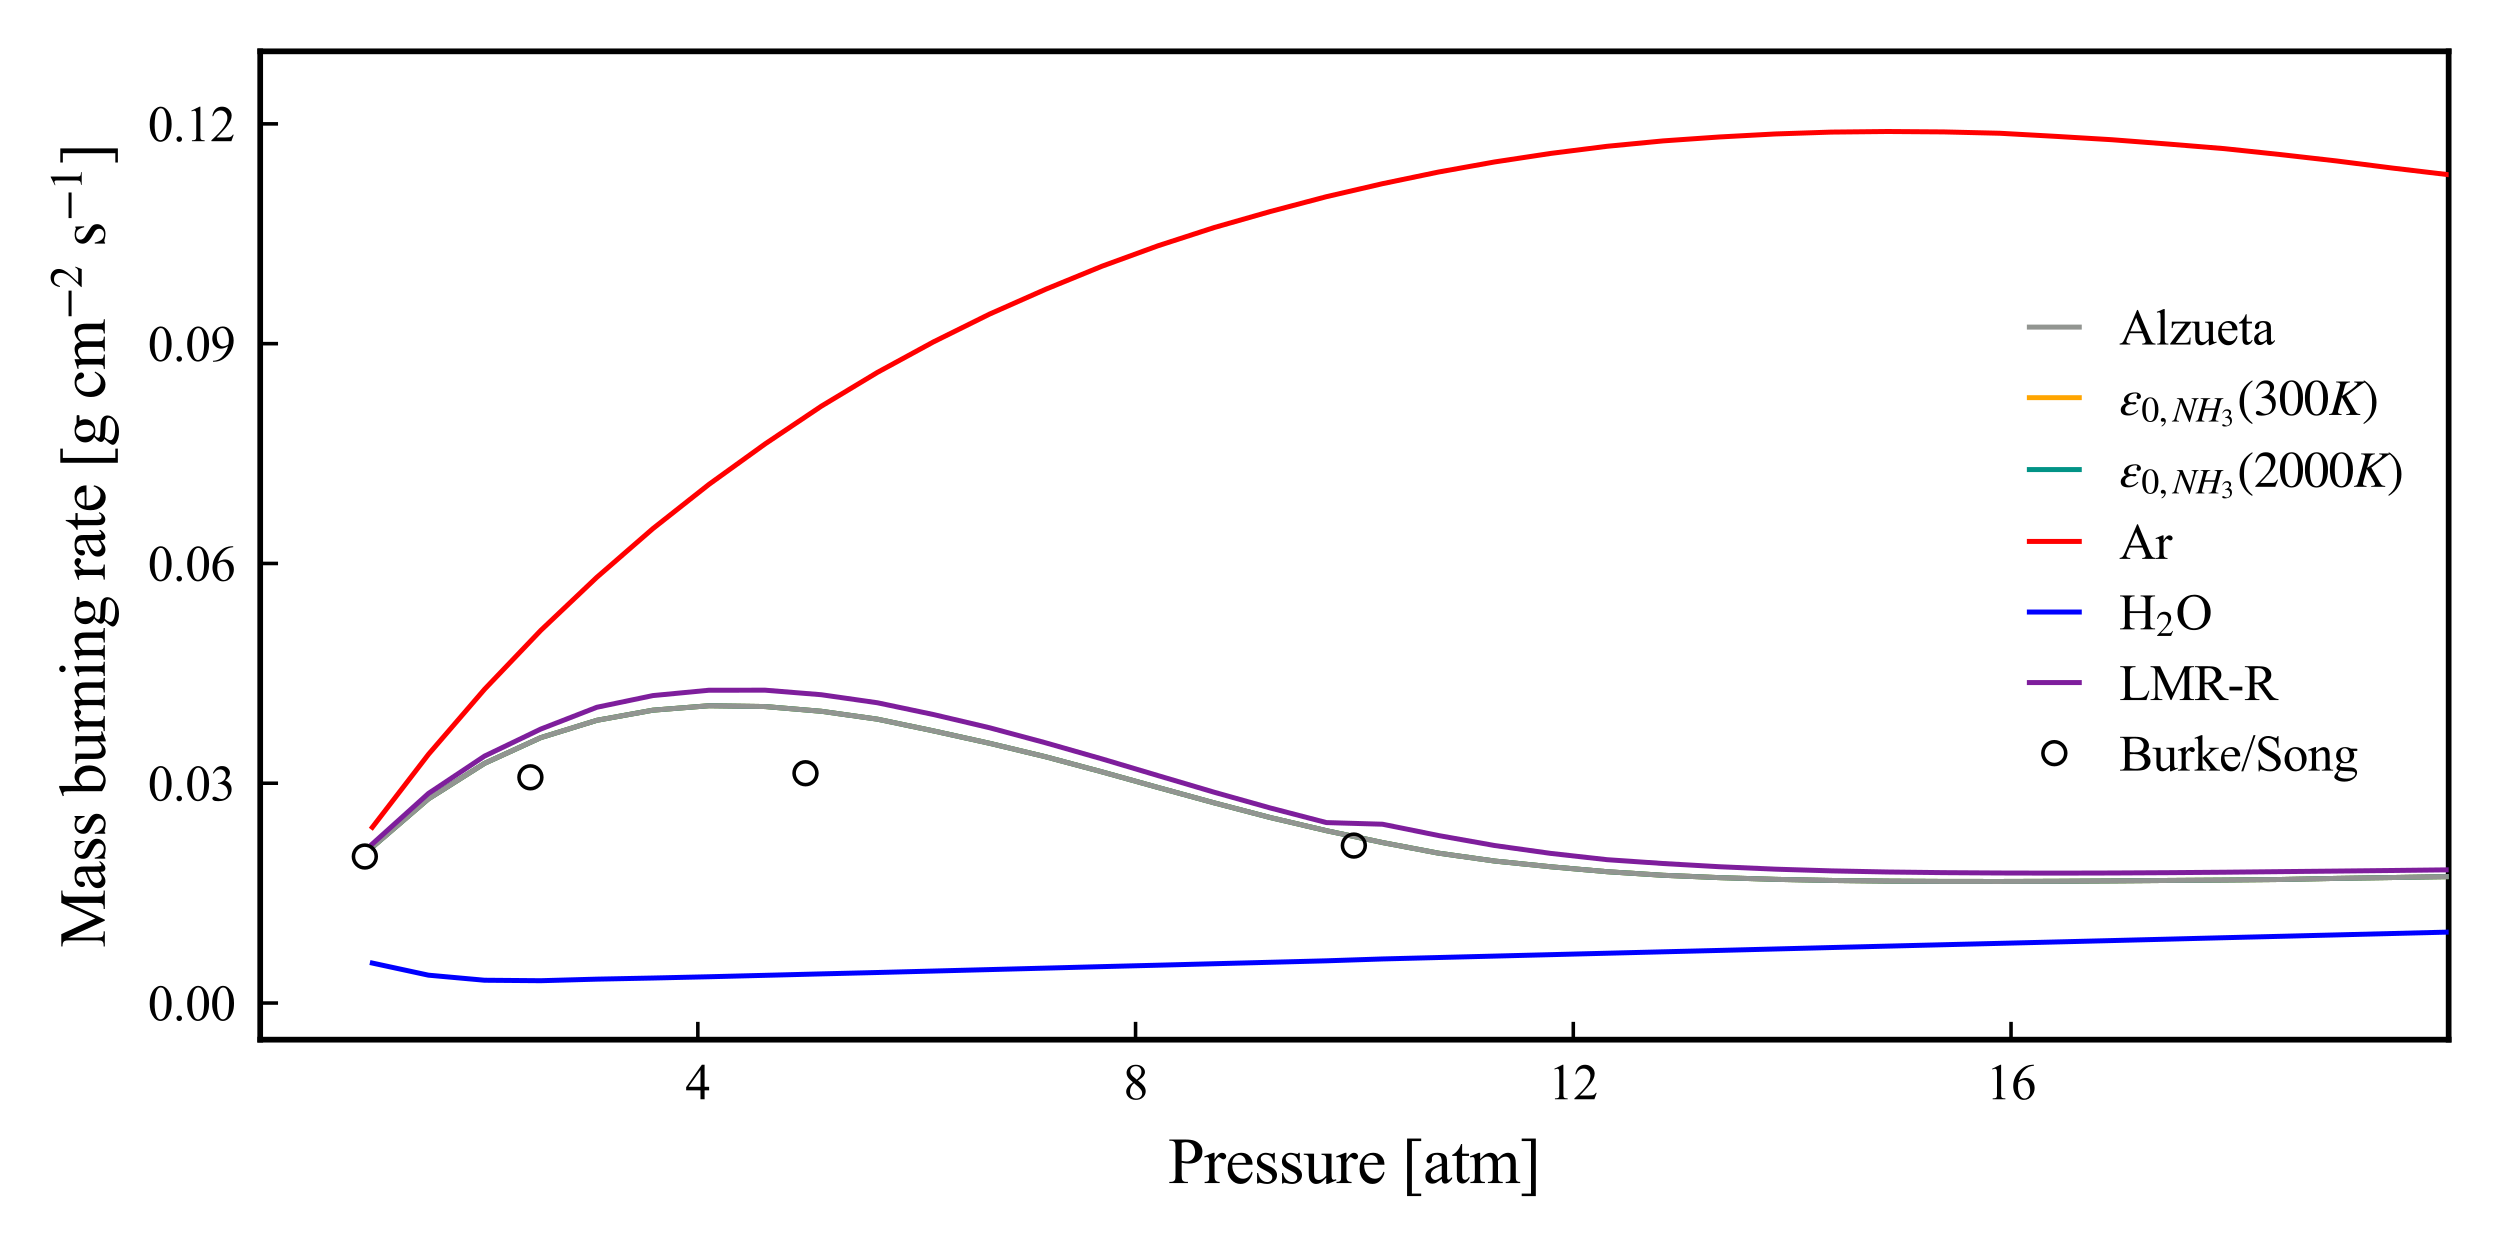 <?xml version="1.0" encoding="utf-8" standalone="no"?>
<!DOCTYPE svg PUBLIC "-//W3C//DTD SVG 1.1//EN"
  "http://www.w3.org/Graphics/SVG/1.1/DTD/svg11.dtd">
<svg xmlns:xlink="http://www.w3.org/1999/xlink" width="350.59pt" height="175.032pt" viewBox="0 0 350.59 175.032" xmlns="http://www.w3.org/2000/svg" version="1.1">
 <defs>
  <style type="text/css">*{stroke-linejoin: round; stroke-linecap: butt}</style>
 </defs>
 <g id="figure_1">
  <g id="patch_1">
   <path d="M 0 175.032 
L 350.59 175.032 
L 350.59 0 
L 0 0 
z
" style="fill: #ffffff"/>
  </g>
  <g id="axes_1">
   <g id="patch_2">
    <path d="M 36.49 145.8 
L 343.39 145.8 
L 343.39 7.2 
L 36.49 7.2 
z
" style="fill: #ffffff"/>
   </g>
   <g id="matplotlib.axis_1">
    <g id="xtick_1">
     <g id="line2d_1">
      <defs>
       <path id="ma461761600" d="M 0 0 
L 0 -2.5 
" style="stroke: #000000; stroke-width: 0.5"/>
      </defs>
      <g>
       <use xlink:href="#ma461761600" x="97.861" y="145.8" style="stroke: #000000; stroke-width: 0.5"/>
      </g>
     </g>
     <g id="text_1">
      <!-- 4 -->
      <g transform="translate(96.111 154.161) scale(0.07 -0.07)">
       <defs>
        <path id="TimesNewRomanPSMT-34" d="M 2978 1563 
L 2978 1119 
L 2409 1119 
L 2409 0 
L 1894 0 
L 1894 1119 
L 100 1119 
L 100 1519 
L 2066 4325 
L 2409 4325 
L 2409 1563 
L 2978 1563 
z
M 1894 1563 
L 1894 3666 
L 406 1563 
L 1894 1563 
z
" transform="scale(0.016)"/>
       </defs>
       <use xlink:href="#TimesNewRomanPSMT-34"/>
      </g>
     </g>
    </g>
    <g id="xtick_2">
     <g id="line2d_2">
      <g>
       <use xlink:href="#ma461761600" x="159.247" y="145.8" style="stroke: #000000; stroke-width: 0.5"/>
      </g>
     </g>
     <g id="text_2">
      <!-- 8 -->
      <g transform="translate(157.497 154.161) scale(0.07 -0.07)">
       <defs>
        <path id="TimesNewRomanPSMT-38" d="M 1228 2134 
Q 725 2547 579 2797 
Q 434 3047 434 3316 
Q 434 3728 753 4026 
Q 1072 4325 1600 4325 
Q 2113 4325 2425 4047 
Q 2738 3769 2738 3413 
Q 2738 3175 2569 2928 
Q 2400 2681 1866 2347 
Q 2416 1922 2594 1678 
Q 2831 1359 2831 1006 
Q 2831 559 2490 242 
Q 2150 -75 1597 -75 
Q 994 -75 656 303 
Q 388 606 388 966 
Q 388 1247 577 1523 
Q 766 1800 1228 2134 
z
M 1719 2469 
Q 2094 2806 2194 3001 
Q 2294 3197 2294 3444 
Q 2294 3772 2109 3958 
Q 1925 4144 1606 4144 
Q 1288 4144 1088 3959 
Q 888 3775 888 3528 
Q 888 3366 970 3203 
Q 1053 3041 1206 2894 
L 1719 2469 
z
M 1375 2016 
Q 1116 1797 991 1539 
Q 866 1281 866 981 
Q 866 578 1086 336 
Q 1306 94 1647 94 
Q 1984 94 2187 284 
Q 2391 475 2391 747 
Q 2391 972 2272 1150 
Q 2050 1481 1375 2016 
z
" transform="scale(0.016)"/>
       </defs>
       <use xlink:href="#TimesNewRomanPSMT-38"/>
      </g>
     </g>
    </g>
    <g id="xtick_3">
     <g id="line2d_3">
      <g>
       <use xlink:href="#ma461761600" x="220.633" y="145.8" style="stroke: #000000; stroke-width: 0.5"/>
      </g>
     </g>
     <g id="text_3">
      <!-- 12 -->
      <g transform="translate(217.133 154.161) scale(0.07 -0.07)">
       <defs>
        <path id="TimesNewRomanPSMT-31" d="M 750 3822 
L 1781 4325 
L 1884 4325 
L 1884 747 
Q 1884 391 1914 303 
Q 1944 216 2037 169 
Q 2131 122 2419 116 
L 2419 0 
L 825 0 
L 825 116 
Q 1125 122 1212 167 
Q 1300 213 1334 289 
Q 1369 366 1369 747 
L 1369 3034 
Q 1369 3497 1338 3628 
Q 1316 3728 1258 3775 
Q 1200 3822 1119 3822 
Q 1003 3822 797 3725 
L 750 3822 
z
" transform="scale(0.016)"/>
        <path id="TimesNewRomanPSMT-32" d="M 2934 816 
L 2638 0 
L 138 0 
L 138 116 
Q 1241 1122 1691 1759 
Q 2141 2397 2141 2925 
Q 2141 3328 1894 3587 
Q 1647 3847 1303 3847 
Q 991 3847 742 3664 
Q 494 3481 375 3128 
L 259 3128 
Q 338 3706 661 4015 
Q 984 4325 1469 4325 
Q 1984 4325 2329 3994 
Q 2675 3663 2675 3213 
Q 2675 2891 2525 2569 
Q 2294 2063 1775 1497 
Q 997 647 803 472 
L 1909 472 
Q 2247 472 2383 497 
Q 2519 522 2628 598 
Q 2738 675 2819 816 
L 2934 816 
z
" transform="scale(0.016)"/>
       </defs>
       <use xlink:href="#TimesNewRomanPSMT-31"/>
       <use xlink:href="#TimesNewRomanPSMT-32" x="50"/>
      </g>
     </g>
    </g>
    <g id="xtick_4">
     <g id="line2d_4">
      <g>
       <use xlink:href="#ma461761600" x="282.019" y="145.8" style="stroke: #000000; stroke-width: 0.5"/>
      </g>
     </g>
     <g id="text_4">
      <!-- 16 -->
      <g transform="translate(278.519 154.161) scale(0.07 -0.07)">
       <defs>
        <path id="TimesNewRomanPSMT-36" d="M 2869 4325 
L 2869 4209 
Q 2456 4169 2195 4045 
Q 1934 3922 1679 3669 
Q 1425 3416 1258 3105 
Q 1091 2794 978 2366 
Q 1428 2675 1881 2675 
Q 2316 2675 2634 2325 
Q 2953 1975 2953 1425 
Q 2953 894 2631 456 
Q 2244 -75 1606 -75 
Q 1172 -75 869 213 
Q 275 772 275 1663 
Q 275 2231 503 2743 
Q 731 3256 1154 3653 
Q 1578 4050 1965 4187 
Q 2353 4325 2688 4325 
L 2869 4325 
z
M 925 2138 
Q 869 1716 869 1456 
Q 869 1156 980 804 
Q 1091 453 1309 247 
Q 1469 100 1697 100 
Q 1969 100 2183 356 
Q 2397 613 2397 1088 
Q 2397 1622 2184 2012 
Q 1972 2403 1581 2403 
Q 1463 2403 1327 2353 
Q 1191 2303 925 2138 
z
" transform="scale(0.016)"/>
       </defs>
       <use xlink:href="#TimesNewRomanPSMT-31"/>
       <use xlink:href="#TimesNewRomanPSMT-36" x="50"/>
      </g>
     </g>
    </g>
    <g id="text_5">
     <!-- Pressure [atm] -->
     <g transform="translate(163.823 165.907) scale(0.09 -0.09)">
      <defs>
       <path id="TimesNewRomanPSMT-50" d="M 1313 1984 
L 1313 750 
Q 1313 350 1400 253 
Q 1519 116 1759 116 
L 1922 116 
L 1922 0 
L 106 0 
L 106 116 
L 266 116 
Q 534 116 650 291 
Q 713 388 713 750 
L 713 3488 
Q 713 3888 628 3984 
Q 506 4122 266 4122 
L 106 4122 
L 106 4238 
L 1659 4238 
Q 2228 4238 2556 4120 
Q 2884 4003 3109 3725 
Q 3334 3447 3334 3066 
Q 3334 2547 2992 2222 
Q 2650 1897 2025 1897 
Q 1872 1897 1694 1919 
Q 1516 1941 1313 1984 
z
M 1313 2163 
Q 1478 2131 1606 2115 
Q 1734 2100 1825 2100 
Q 2150 2100 2386 2351 
Q 2622 2603 2622 3003 
Q 2622 3278 2509 3514 
Q 2397 3750 2190 3867 
Q 1984 3984 1722 3984 
Q 1563 3984 1313 3925 
L 1313 2163 
z
" transform="scale(0.016)"/>
       <path id="TimesNewRomanPSMT-72" d="M 1038 2947 
L 1038 2303 
Q 1397 2947 1775 2947 
Q 1947 2947 2059 2842 
Q 2172 2738 2172 2600 
Q 2172 2478 2090 2393 
Q 2009 2309 1897 2309 
Q 1788 2309 1652 2417 
Q 1516 2525 1450 2525 
Q 1394 2525 1328 2463 
Q 1188 2334 1038 2041 
L 1038 669 
Q 1038 431 1097 309 
Q 1138 225 1241 169 
Q 1344 113 1538 113 
L 1538 0 
L 72 0 
L 72 113 
Q 291 113 397 181 
Q 475 231 506 341 
Q 522 394 522 644 
L 522 1753 
Q 522 2253 501 2348 
Q 481 2444 426 2487 
Q 372 2531 291 2531 
Q 194 2531 72 2484 
L 41 2597 
L 906 2947 
L 1038 2947 
z
" transform="scale(0.016)"/>
       <path id="TimesNewRomanPSMT-65" d="M 681 1784 
Q 678 1147 991 784 
Q 1303 422 1725 422 
Q 2006 422 2214 576 
Q 2422 731 2563 1106 
L 2659 1044 
Q 2594 616 2278 264 
Q 1963 -88 1488 -88 
Q 972 -88 605 314 
Q 238 716 238 1394 
Q 238 2128 614 2539 
Q 991 2950 1559 2950 
Q 2041 2950 2350 2633 
Q 2659 2316 2659 1784 
L 681 1784 
z
M 681 1966 
L 2006 1966 
Q 1991 2241 1941 2353 
Q 1863 2528 1708 2628 
Q 1553 2728 1384 2728 
Q 1125 2728 920 2526 
Q 716 2325 681 1966 
z
" transform="scale(0.016)"/>
       <path id="TimesNewRomanPSMT-73" d="M 2050 2947 
L 2050 1972 
L 1947 1972 
Q 1828 2431 1642 2597 
Q 1456 2763 1169 2763 
Q 950 2763 815 2647 
Q 681 2531 681 2391 
Q 681 2216 781 2091 
Q 878 1963 1175 1819 
L 1631 1597 
Q 2266 1288 2266 781 
Q 2266 391 1970 151 
Q 1675 -88 1309 -88 
Q 1047 -88 709 6 
Q 606 38 541 38 
Q 469 38 428 -44 
L 325 -44 
L 325 978 
L 428 978 
Q 516 541 762 319 
Q 1009 97 1316 97 
Q 1531 97 1667 223 
Q 1803 350 1803 528 
Q 1803 744 1651 891 
Q 1500 1038 1047 1263 
Q 594 1488 453 1669 
Q 313 1847 313 2119 
Q 313 2472 555 2709 
Q 797 2947 1181 2947 
Q 1350 2947 1591 2875 
Q 1750 2828 1803 2828 
Q 1853 2828 1881 2850 
Q 1909 2872 1947 2947 
L 2050 2947 
z
" transform="scale(0.016)"/>
       <path id="TimesNewRomanPSMT-75" d="M 2709 2863 
L 2709 1128 
Q 2709 631 2732 520 
Q 2756 409 2807 365 
Q 2859 322 2928 322 
Q 3025 322 3147 375 
L 3191 266 
L 2334 -88 
L 2194 -88 
L 2194 519 
Q 1825 119 1631 15 
Q 1438 -88 1222 -88 
Q 981 -88 804 51 
Q 628 191 559 409 
Q 491 628 491 1028 
L 491 2306 
Q 491 2509 447 2587 
Q 403 2666 317 2708 
Q 231 2750 6 2747 
L 6 2863 
L 1009 2863 
L 1009 947 
Q 1009 547 1148 422 
Q 1288 297 1484 297 
Q 1619 297 1789 381 
Q 1959 466 2194 703 
L 2194 2325 
Q 2194 2569 2105 2655 
Q 2016 2741 1734 2747 
L 1734 2863 
L 2709 2863 
z
" transform="scale(0.016)"/>
       <path id="TimesNewRomanPSMT-20" transform="scale(0.016)"/>
       <path id="TimesNewRomanPSMT-5b" d="M 1900 -1269 
L 525 -1269 
L 525 4334 
L 1900 4334 
L 1900 4088 
L 994 4088 
L 994 -1025 
L 1900 -1025 
L 1900 -1269 
z
" transform="scale(0.016)"/>
       <path id="TimesNewRomanPSMT-61" d="M 1822 413 
Q 1381 72 1269 19 
Q 1100 -59 909 -59 
Q 613 -59 420 144 
Q 228 347 228 678 
Q 228 888 322 1041 
Q 450 1253 767 1440 
Q 1084 1628 1822 1897 
L 1822 2009 
Q 1822 2438 1686 2597 
Q 1550 2756 1291 2756 
Q 1094 2756 978 2650 
Q 859 2544 859 2406 
L 866 2225 
Q 866 2081 792 2003 
Q 719 1925 600 1925 
Q 484 1925 411 2006 
Q 338 2088 338 2228 
Q 338 2497 613 2722 
Q 888 2947 1384 2947 
Q 1766 2947 2009 2819 
Q 2194 2722 2281 2516 
Q 2338 2381 2338 1966 
L 2338 994 
Q 2338 584 2353 492 
Q 2369 400 2405 369 
Q 2441 338 2488 338 
Q 2538 338 2575 359 
Q 2641 400 2828 588 
L 2828 413 
Q 2478 -56 2159 -56 
Q 2006 -56 1915 50 
Q 1825 156 1822 413 
z
M 1822 616 
L 1822 1706 
Q 1350 1519 1213 1441 
Q 966 1303 859 1153 
Q 753 1003 753 825 
Q 753 600 887 451 
Q 1022 303 1197 303 
Q 1434 303 1822 616 
z
" transform="scale(0.016)"/>
       <path id="TimesNewRomanPSMT-74" d="M 1031 3803 
L 1031 2863 
L 1700 2863 
L 1700 2644 
L 1031 2644 
L 1031 788 
Q 1031 509 1111 412 
Q 1191 316 1316 316 
Q 1419 316 1516 380 
Q 1613 444 1666 569 
L 1788 569 
Q 1678 263 1478 108 
Q 1278 -47 1066 -47 
Q 922 -47 784 33 
Q 647 113 581 261 
Q 516 409 516 719 
L 516 2644 
L 63 2644 
L 63 2747 
Q 234 2816 414 2980 
Q 594 3144 734 3369 
Q 806 3488 934 3803 
L 1031 3803 
z
" transform="scale(0.016)"/>
       <path id="TimesNewRomanPSMT-6d" d="M 1050 2338 
Q 1363 2650 1419 2697 
Q 1559 2816 1721 2881 
Q 1884 2947 2044 2947 
Q 2313 2947 2506 2790 
Q 2700 2634 2766 2338 
Q 3088 2713 3309 2830 
Q 3531 2947 3766 2947 
Q 3994 2947 4170 2830 
Q 4347 2713 4450 2447 
Q 4519 2266 4519 1878 
L 4519 647 
Q 4519 378 4559 278 
Q 4591 209 4675 161 
Q 4759 113 4950 113 
L 4950 0 
L 3538 0 
L 3538 113 
L 3597 113 
Q 3781 113 3884 184 
Q 3956 234 3988 344 
Q 4000 397 4000 647 
L 4000 1878 
Q 4000 2228 3916 2372 
Q 3794 2572 3525 2572 
Q 3359 2572 3192 2489 
Q 3025 2406 2788 2181 
L 2781 2147 
L 2788 2013 
L 2788 647 
Q 2788 353 2820 281 
Q 2853 209 2943 161 
Q 3034 113 3253 113 
L 3253 0 
L 1806 0 
L 1806 113 
Q 2044 113 2133 169 
Q 2222 225 2256 338 
Q 2272 391 2272 647 
L 2272 1878 
Q 2272 2228 2169 2381 
Q 2031 2581 1784 2581 
Q 1616 2581 1450 2491 
Q 1191 2353 1050 2181 
L 1050 647 
Q 1050 366 1089 281 
Q 1128 197 1204 155 
Q 1281 113 1516 113 
L 1516 0 
L 100 0 
L 100 113 
Q 297 113 375 155 
Q 453 197 493 289 
Q 534 381 534 647 
L 534 1741 
Q 534 2213 506 2350 
Q 484 2453 437 2492 
Q 391 2531 309 2531 
Q 222 2531 100 2484 
L 53 2597 
L 916 2947 
L 1050 2947 
L 1050 2338 
z
" transform="scale(0.016)"/>
       <path id="TimesNewRomanPSMT-5d" d="M 234 4334 
L 1609 4334 
L 1609 -1272 
L 234 -1272 
L 234 -1025 
L 1141 -1025 
L 1141 4088 
L 234 4088 
L 234 4334 
z
" transform="scale(0.016)"/>
      </defs>
      <use xlink:href="#TimesNewRomanPSMT-50"/>
      <use xlink:href="#TimesNewRomanPSMT-72" x="55.615"/>
      <use xlink:href="#TimesNewRomanPSMT-65" x="88.916"/>
      <use xlink:href="#TimesNewRomanPSMT-73" x="133.301"/>
      <use xlink:href="#TimesNewRomanPSMT-73" x="172.217"/>
      <use xlink:href="#TimesNewRomanPSMT-75" x="211.133"/>
      <use xlink:href="#TimesNewRomanPSMT-72" x="261.133"/>
      <use xlink:href="#TimesNewRomanPSMT-65" x="294.434"/>
      <use xlink:href="#TimesNewRomanPSMT-20" x="338.818"/>
      <use xlink:href="#TimesNewRomanPSMT-5b" x="363.818"/>
      <use xlink:href="#TimesNewRomanPSMT-61" x="397.119"/>
      <use xlink:href="#TimesNewRomanPSMT-74" x="441.504"/>
      <use xlink:href="#TimesNewRomanPSMT-6d" x="469.287"/>
      <use xlink:href="#TimesNewRomanPSMT-5d" x="547.07"/>
     </g>
    </g>
   </g>
   <g id="matplotlib.axis_2">
    <g id="ytick_1">
     <g id="line2d_5">
      <defs>
       <path id="mf0fc6ab839" d="M 0 0 
L 2.5 0 
" style="stroke: #000000; stroke-width: 0.5"/>
      </defs>
      <g>
       <use xlink:href="#mf0fc6ab839" x="36.49" y="140.663" style="stroke: #000000; stroke-width: 0.5"/>
      </g>
     </g>
     <g id="text_6">
      <!-- 0.00 -->
      <g transform="translate(20.74 143.093) scale(0.07 -0.07)">
       <defs>
        <path id="TimesNewRomanPSMT-30" d="M 231 2094 
Q 231 2819 450 3342 
Q 669 3866 1031 4122 
Q 1313 4325 1613 4325 
Q 2100 4325 2488 3828 
Q 2972 3213 2972 2159 
Q 2972 1422 2759 906 
Q 2547 391 2217 158 
Q 1888 -75 1581 -75 
Q 975 -75 572 641 
Q 231 1244 231 2094 
z
M 844 2016 
Q 844 1141 1059 588 
Q 1238 122 1591 122 
Q 1759 122 1940 273 
Q 2122 425 2216 781 
Q 2359 1319 2359 2297 
Q 2359 3022 2209 3506 
Q 2097 3866 1919 4016 
Q 1791 4119 1609 4119 
Q 1397 4119 1231 3928 
Q 1006 3669 925 3112 
Q 844 2556 844 2016 
z
" transform="scale(0.016)"/>
        <path id="TimesNewRomanPSMT-2e" d="M 800 606 
Q 947 606 1047 504 
Q 1147 403 1147 259 
Q 1147 116 1045 14 
Q 944 -88 800 -88 
Q 656 -88 554 14 
Q 453 116 453 259 
Q 453 406 554 506 
Q 656 606 800 606 
z
" transform="scale(0.016)"/>
       </defs>
       <use xlink:href="#TimesNewRomanPSMT-30"/>
       <use xlink:href="#TimesNewRomanPSMT-2e" x="50"/>
       <use xlink:href="#TimesNewRomanPSMT-30" x="75"/>
       <use xlink:href="#TimesNewRomanPSMT-30" x="125"/>
      </g>
     </g>
    </g>
    <g id="ytick_2">
     <g id="line2d_6">
      <g>
       <use xlink:href="#mf0fc6ab839" x="36.49" y="109.84" style="stroke: #000000; stroke-width: 0.5"/>
      </g>
     </g>
     <g id="text_7">
      <!-- 0.03 -->
      <g transform="translate(20.74 112.27) scale(0.07 -0.07)">
       <defs>
        <path id="TimesNewRomanPSMT-33" d="M 325 3431 
Q 506 3859 782 4092 
Q 1059 4325 1472 4325 
Q 1981 4325 2253 3994 
Q 2459 3747 2459 3466 
Q 2459 3003 1878 2509 
Q 2269 2356 2469 2072 
Q 2669 1788 2669 1403 
Q 2669 853 2319 450 
Q 1863 -75 997 -75 
Q 569 -75 414 31 
Q 259 138 259 259 
Q 259 350 332 419 
Q 406 488 509 488 
Q 588 488 669 463 
Q 722 447 909 348 
Q 1097 250 1169 231 
Q 1284 197 1416 197 
Q 1734 197 1970 444 
Q 2206 691 2206 1028 
Q 2206 1275 2097 1509 
Q 2016 1684 1919 1775 
Q 1784 1900 1550 2001 
Q 1316 2103 1072 2103 
L 972 2103 
L 972 2197 
Q 1219 2228 1467 2375 
Q 1716 2522 1828 2728 
Q 1941 2934 1941 3181 
Q 1941 3503 1739 3701 
Q 1538 3900 1238 3900 
Q 753 3900 428 3381 
L 325 3431 
z
" transform="scale(0.016)"/>
       </defs>
       <use xlink:href="#TimesNewRomanPSMT-30"/>
       <use xlink:href="#TimesNewRomanPSMT-2e" x="50"/>
       <use xlink:href="#TimesNewRomanPSMT-30" x="75"/>
       <use xlink:href="#TimesNewRomanPSMT-33" x="125"/>
      </g>
     </g>
    </g>
    <g id="ytick_3">
     <g id="line2d_7">
      <g>
       <use xlink:href="#mf0fc6ab839" x="36.49" y="79.017" style="stroke: #000000; stroke-width: 0.5"/>
      </g>
     </g>
     <g id="text_8">
      <!-- 0.06 -->
      <g transform="translate(20.74 81.448) scale(0.07 -0.07)">
       <use xlink:href="#TimesNewRomanPSMT-30"/>
       <use xlink:href="#TimesNewRomanPSMT-2e" x="50"/>
       <use xlink:href="#TimesNewRomanPSMT-30" x="75"/>
       <use xlink:href="#TimesNewRomanPSMT-36" x="125"/>
      </g>
     </g>
    </g>
    <g id="ytick_4">
     <g id="line2d_8">
      <g>
       <use xlink:href="#mf0fc6ab839" x="36.49" y="48.194" style="stroke: #000000; stroke-width: 0.5"/>
      </g>
     </g>
     <g id="text_9">
      <!-- 0.09 -->
      <g transform="translate(20.74 50.625) scale(0.07 -0.07)">
       <defs>
        <path id="TimesNewRomanPSMT-39" d="M 338 -88 
L 338 28 
Q 744 34 1094 217 
Q 1444 400 1770 856 
Q 2097 1313 2225 1859 
Q 1734 1544 1338 1544 
Q 891 1544 572 1889 
Q 253 2234 253 2806 
Q 253 3363 572 3797 
Q 956 4325 1575 4325 
Q 2097 4325 2469 3894 
Q 2925 3359 2925 2575 
Q 2925 1869 2578 1258 
Q 2231 647 1613 244 
Q 1109 -88 516 -88 
L 338 -88 
z
M 2275 2091 
Q 2331 2497 2331 2741 
Q 2331 3044 2228 3395 
Q 2125 3747 1936 3934 
Q 1747 4122 1506 4122 
Q 1228 4122 1018 3872 
Q 809 3622 809 3128 
Q 809 2469 1088 2097 
Q 1291 1828 1588 1828 
Q 1731 1828 1928 1897 
Q 2125 1966 2275 2091 
z
" transform="scale(0.016)"/>
       </defs>
       <use xlink:href="#TimesNewRomanPSMT-30"/>
       <use xlink:href="#TimesNewRomanPSMT-2e" x="50"/>
       <use xlink:href="#TimesNewRomanPSMT-30" x="75"/>
       <use xlink:href="#TimesNewRomanPSMT-39" x="125"/>
      </g>
     </g>
    </g>
    <g id="ytick_5">
     <g id="line2d_9">
      <g>
       <use xlink:href="#mf0fc6ab839" x="36.49" y="17.372" style="stroke: #000000; stroke-width: 0.5"/>
      </g>
     </g>
     <g id="text_10">
      <!-- 0.12 -->
      <g transform="translate(20.74 19.802) scale(0.07 -0.07)">
       <use xlink:href="#TimesNewRomanPSMT-30"/>
       <use xlink:href="#TimesNewRomanPSMT-2e" x="50"/>
       <use xlink:href="#TimesNewRomanPSMT-31" x="75"/>
       <use xlink:href="#TimesNewRomanPSMT-32" x="125"/>
      </g>
     </g>
    </g>
    <g id="text_11">
     <!-- Mass burning rate [g $\rm cm^{-2}$ $\rm s^{-1}$] -->
     <g transform="translate(14.76 132.885) rotate(-90) scale(0.09 -0.09)">
      <defs>
       <path id="TimesNewRomanPSMT-4d" d="M 2619 0 
L 981 3566 
L 981 734 
Q 981 344 1066 247 
Q 1181 116 1431 116 
L 1581 116 
L 1581 0 
L 106 0 
L 106 116 
L 256 116 
Q 525 116 638 278 
Q 706 378 706 734 
L 706 3503 
Q 706 3784 644 3909 
Q 600 4000 483 4061 
Q 366 4122 106 4122 
L 106 4238 
L 1306 4238 
L 2844 922 
L 4356 4238 
L 5556 4238 
L 5556 4122 
L 5409 4122 
Q 5138 4122 5025 3959 
Q 4956 3859 4956 3503 
L 4956 734 
Q 4956 344 5044 247 
Q 5159 116 5409 116 
L 5556 116 
L 5556 0 
L 3756 0 
L 3756 116 
L 3906 116 
Q 4178 116 4288 278 
Q 4356 378 4356 734 
L 4356 3566 
L 2722 0 
L 2619 0 
z
" transform="scale(0.016)"/>
       <path id="TimesNewRomanPSMT-62" d="M 984 2369 
Q 1400 2947 1881 2947 
Q 2322 2947 2650 2570 
Q 2978 2194 2978 1541 
Q 2978 778 2472 313 
Q 2038 -88 1503 -88 
Q 1253 -88 995 3 
Q 738 94 469 275 
L 469 3241 
Q 469 3728 445 3840 
Q 422 3953 372 3993 
Q 322 4034 247 4034 
Q 159 4034 28 3984 
L -16 4094 
L 844 4444 
L 984 4444 
L 984 2369 
z
M 984 2169 
L 984 456 
Q 1144 300 1314 220 
Q 1484 141 1663 141 
Q 1947 141 2192 453 
Q 2438 766 2438 1363 
Q 2438 1913 2192 2208 
Q 1947 2503 1634 2503 
Q 1469 2503 1303 2419 
Q 1178 2356 984 2169 
z
" transform="scale(0.016)"/>
       <path id="TimesNewRomanPSMT-6e" d="M 1034 2341 
Q 1538 2947 1994 2947 
Q 2228 2947 2397 2830 
Q 2566 2713 2666 2444 
Q 2734 2256 2734 1869 
L 2734 647 
Q 2734 375 2778 278 
Q 2813 200 2889 156 
Q 2966 113 3172 113 
L 3172 0 
L 1756 0 
L 1756 113 
L 1816 113 
Q 2016 113 2095 173 
Q 2175 234 2206 353 
Q 2219 400 2219 647 
L 2219 1819 
Q 2219 2209 2117 2386 
Q 2016 2563 1775 2563 
Q 1403 2563 1034 2156 
L 1034 647 
Q 1034 356 1069 288 
Q 1113 197 1189 155 
Q 1266 113 1500 113 
L 1500 0 
L 84 0 
L 84 113 
L 147 113 
Q 366 113 442 223 
Q 519 334 519 647 
L 519 1709 
Q 519 2225 495 2337 
Q 472 2450 423 2490 
Q 375 2531 294 2531 
Q 206 2531 84 2484 
L 38 2597 
L 900 2947 
L 1034 2947 
L 1034 2341 
z
" transform="scale(0.016)"/>
       <path id="TimesNewRomanPSMT-69" d="M 928 4444 
Q 1059 4444 1151 4351 
Q 1244 4259 1244 4128 
Q 1244 3997 1151 3903 
Q 1059 3809 928 3809 
Q 797 3809 703 3903 
Q 609 3997 609 4128 
Q 609 4259 701 4351 
Q 794 4444 928 4444 
z
M 1188 2947 
L 1188 647 
Q 1188 378 1227 289 
Q 1266 200 1342 156 
Q 1419 113 1622 113 
L 1622 0 
L 231 0 
L 231 113 
Q 441 113 512 153 
Q 584 194 626 287 
Q 669 381 669 647 
L 669 1750 
Q 669 2216 641 2353 
Q 619 2453 572 2492 
Q 525 2531 444 2531 
Q 356 2531 231 2484 
L 188 2597 
L 1050 2947 
L 1188 2947 
z
" transform="scale(0.016)"/>
       <path id="TimesNewRomanPSMT-67" d="M 966 1044 
Q 703 1172 562 1401 
Q 422 1631 422 1909 
Q 422 2334 742 2640 
Q 1063 2947 1563 2947 
Q 1972 2947 2272 2747 
L 2878 2747 
Q 3013 2747 3034 2739 
Q 3056 2731 3066 2713 
Q 3084 2684 3084 2613 
Q 3084 2531 3069 2500 
Q 3059 2484 3036 2475 
Q 3013 2466 2878 2466 
L 2506 2466 
Q 2681 2241 2681 1891 
Q 2681 1491 2375 1206 
Q 2069 922 1553 922 
Q 1341 922 1119 984 
Q 981 866 932 777 
Q 884 688 884 625 
Q 884 572 936 522 
Q 988 472 1138 450 
Q 1225 438 1575 428 
Q 2219 413 2409 384 
Q 2700 344 2873 169 
Q 3047 -6 3047 -263 
Q 3047 -616 2716 -925 
Q 2228 -1381 1444 -1381 
Q 841 -1381 425 -1109 
Q 191 -953 191 -784 
Q 191 -709 225 -634 
Q 278 -519 444 -313 
Q 466 -284 763 25 
Q 600 122 533 198 
Q 466 275 466 372 
Q 466 481 555 628 
Q 644 775 966 1044 
z
M 1509 2797 
Q 1278 2797 1122 2612 
Q 966 2428 966 2047 
Q 966 1553 1178 1281 
Q 1341 1075 1591 1075 
Q 1828 1075 1981 1253 
Q 2134 1431 2134 1813 
Q 2134 2309 1919 2591 
Q 1759 2797 1509 2797 
z
M 934 0 
Q 788 -159 713 -296 
Q 638 -434 638 -550 
Q 638 -700 819 -813 
Q 1131 -1006 1722 -1006 
Q 2284 -1006 2551 -807 
Q 2819 -609 2819 -384 
Q 2819 -222 2659 -153 
Q 2497 -84 2016 -72 
Q 1313 -53 934 0 
z
" transform="scale(0.016)"/>
       <path id="STIXGeneral-Regular-63" d="M 2547 998 
L 2637 941 
Q 2362 403 2112 205 
Q 1786 -64 1376 -64 
Q 845 -64 502 336 
Q 160 736 160 1357 
Q 160 2170 698 2618 
Q 1094 2944 1562 2944 
Q 1965 2944 2256 2749 
Q 2547 2554 2547 2285 
Q 2547 2176 2457 2096 
Q 2368 2016 2246 2016 
Q 2022 2016 1939 2310 
L 1901 2451 
Q 1850 2630 1773 2694 
Q 1696 2758 1523 2758 
Q 1133 2758 893 2451 
Q 653 2144 653 1645 
Q 653 1094 928 745 
Q 1203 397 1645 397 
Q 1920 397 2118 528 
Q 2317 659 2547 998 
z
" transform="scale(0.016)"/>
       <path id="STIXGeneral-Regular-6d" d="M 4960 0 
L 3565 0 
L 3565 96 
Q 3834 122 3907 208 
Q 3981 294 3981 576 
L 3981 1894 
Q 3981 2278 3869 2444 
Q 3757 2611 3488 2611 
Q 3264 2611 3107 2521 
Q 2950 2432 2803 2221 
L 2803 608 
Q 2803 301 2896 201 
Q 2989 102 3264 96 
L 3264 0 
L 1830 0 
L 1830 96 
Q 2112 115 2189 188 
Q 2266 262 2266 550 
L 2266 1901 
Q 2266 2611 1850 2611 
Q 1670 2611 1468 2531 
Q 1267 2451 1171 2336 
Q 1088 2240 1088 2227 
L 1088 448 
Q 1088 243 1177 176 
Q 1267 109 1523 96 
L 1523 0 
L 102 0 
L 102 96 
Q 371 102 460 195 
Q 550 288 550 563 
L 550 2150 
Q 550 2387 499 2480 
Q 448 2573 326 2573 
Q 230 2573 122 2547 
L 122 2656 
Q 557 2778 1011 2944 
L 1062 2925 
L 1062 2451 
L 1075 2451 
Q 1363 2752 1584 2848 
Q 1805 2944 2054 2944 
Q 2560 2944 2733 2406 
Q 3232 2944 3776 2944 
Q 4518 2944 4518 1792 
L 4518 493 
Q 4518 282 4582 202 
Q 4646 122 4794 109 
L 4960 96 
L 4960 0 
z
" transform="scale(0.016)"/>
       <path id="STIXGeneral-Regular-2212" d="M 3974 1408 
L 410 1408 
L 410 1830 
L 3974 1830 
L 3974 1408 
z
" transform="scale(0.016)"/>
       <path id="STIXGeneral-Regular-32" d="M 3034 877 
L 2688 0 
L 186 0 
L 186 77 
L 1325 1286 
Q 1773 1754 1965 2144 
Q 2157 2534 2157 2950 
Q 2157 3379 1920 3616 
Q 1683 3853 1267 3853 
Q 922 3853 720 3673 
Q 518 3494 326 3021 
L 192 3053 
Q 301 3648 630 3987 
Q 960 4326 1523 4326 
Q 2054 4326 2380 4006 
Q 2707 3686 2707 3200 
Q 2707 2477 1888 1613 
L 832 486 
L 2330 486 
Q 2541 486 2665 569 
Q 2790 653 2944 915 
L 3034 877 
z
" transform="scale(0.016)"/>
       <path id="STIXGeneral-Regular-73" d="M 998 1926 
L 1664 1523 
Q 1984 1331 2105 1164 
Q 2227 998 2227 736 
Q 2227 416 1961 176 
Q 1696 -64 1331 -64 
Q 1030 -64 864 -6 
Q 691 51 570 51 
Q 461 51 416 -26 
L 333 -26 
L 333 979 
L 435 979 
Q 538 512 730 294 
Q 922 77 1248 77 
Q 1485 77 1632 211 
Q 1779 346 1779 550 
Q 1779 845 1440 1030 
L 1094 1222 
Q 326 1651 326 2150 
Q 326 2522 566 2730 
Q 806 2938 1210 2938 
Q 1491 2938 1638 2867 
Q 1754 2816 1818 2816 
Q 1862 2816 1920 2880 
L 1990 2880 
L 2022 2010 
L 1926 2010 
Q 1818 2445 1654 2621 
Q 1491 2797 1203 2797 
Q 986 2797 854 2688 
Q 723 2579 723 2362 
Q 723 2253 796 2128 
Q 870 2003 998 1926 
z
" transform="scale(0.016)"/>
       <path id="STIXGeneral-Regular-31" d="M 2522 0 
L 755 0 
L 755 96 
Q 1107 115 1235 227 
Q 1363 339 1363 608 
L 1363 3482 
Q 1363 3795 1171 3795 
Q 1082 3795 883 3718 
L 710 3654 
L 710 3744 
L 1856 4326 
L 1914 4307 
L 1914 486 
Q 1914 275 2042 185 
Q 2170 96 2522 96 
L 2522 0 
z
" transform="scale(0.016)"/>
      </defs>
      <use xlink:href="#TimesNewRomanPSMT-4d" transform="translate(0 0.684)"/>
      <use xlink:href="#TimesNewRomanPSMT-61" transform="translate(88.916 0.684)"/>
      <use xlink:href="#TimesNewRomanPSMT-73" transform="translate(133.301 0.684)"/>
      <use xlink:href="#TimesNewRomanPSMT-73" transform="translate(172.217 0.684)"/>
      <use xlink:href="#TimesNewRomanPSMT-20" transform="translate(211.133 0.684)"/>
      <use xlink:href="#TimesNewRomanPSMT-62" transform="translate(236.133 0.684)"/>
      <use xlink:href="#TimesNewRomanPSMT-75" transform="translate(286.133 0.684)"/>
      <use xlink:href="#TimesNewRomanPSMT-72" transform="translate(336.133 0.684)"/>
      <use xlink:href="#TimesNewRomanPSMT-6e" transform="translate(369.434 0.684)"/>
      <use xlink:href="#TimesNewRomanPSMT-69" transform="translate(419.434 0.684)"/>
      <use xlink:href="#TimesNewRomanPSMT-6e" transform="translate(447.217 0.684)"/>
      <use xlink:href="#TimesNewRomanPSMT-67" transform="translate(497.217 0.684)"/>
      <use xlink:href="#TimesNewRomanPSMT-20" transform="translate(547.217 0.684)"/>
      <use xlink:href="#TimesNewRomanPSMT-72" transform="translate(572.217 0.684)"/>
      <use xlink:href="#TimesNewRomanPSMT-61" transform="translate(605.518 0.684)"/>
      <use xlink:href="#TimesNewRomanPSMT-74" transform="translate(649.902 0.684)"/>
      <use xlink:href="#TimesNewRomanPSMT-65" transform="translate(677.686 0.684)"/>
      <use xlink:href="#TimesNewRomanPSMT-20" transform="translate(722.07 0.684)"/>
      <use xlink:href="#TimesNewRomanPSMT-5b" transform="translate(747.07 0.684)"/>
      <use xlink:href="#TimesNewRomanPSMT-67" transform="translate(780.371 0.684)"/>
      <use xlink:href="#TimesNewRomanPSMT-20" transform="translate(830.371 0.684)"/>
      <use xlink:href="#STIXGeneral-Regular-63" transform="translate(855.371 0.684)"/>
      <use xlink:href="#STIXGeneral-Regular-6d" transform="translate(899.771 0.684)"/>
      <use xlink:href="#STIXGeneral-Regular-2212" transform="translate(979.146 36.684) scale(0.7)"/>
      <use xlink:href="#STIXGeneral-Regular-32" transform="translate(1027.096 36.684) scale(0.7)"/>
      <use xlink:href="#TimesNewRomanPSMT-20" transform="translate(1066.596 0.684)"/>
      <use xlink:href="#STIXGeneral-Regular-73" transform="translate(1091.596 0.684)"/>
      <use xlink:href="#STIXGeneral-Regular-2212" transform="translate(1132.071 36.684) scale(0.7)"/>
      <use xlink:href="#STIXGeneral-Regular-31" transform="translate(1180.021 36.684) scale(0.7)"/>
      <use xlink:href="#TimesNewRomanPSMT-5d" transform="translate(1219.521 0.684)"/>
     </g>
    </g>
   </g>
   <g id="patch_3">
    <path d="M 36.49 145.8 
L 36.49 7.2 
" style="fill: none; stroke: #000000; stroke-width: 0.8; stroke-linejoin: miter; stroke-linecap: square"/>
   </g>
   <g id="patch_4">
    <path d="M 343.39 145.8 
L 343.39 7.2 
" style="fill: none; stroke: #000000; stroke-width: 0.8; stroke-linejoin: miter; stroke-linecap: square"/>
   </g>
   <g id="patch_5">
    <path d="M 36.49 145.8 
L 343.39 145.8 
" style="fill: none; stroke: #000000; stroke-width: 0.8; stroke-linejoin: miter; stroke-linecap: square"/>
   </g>
   <g id="patch_6">
    <path d="M 36.49 7.2 
L 343.39 7.2 
" style="fill: none; stroke: #000000; stroke-width: 0.8; stroke-linejoin: miter; stroke-linecap: square"/>
   </g>
   <g id="legend_1">
    <g id="line2d_10">
     <path d="M 284.59 45.87 
L 288.09 45.87 
L 291.59 45.87 
" style="fill: none; stroke: #929591; stroke-width: 0.7; stroke-linecap: square"/>
    </g>
    <g id="text_12">
     <!-- Alzueta -->
     <g transform="translate(297.19 48.32) scale(0.07 -0.07)">
      <defs>
       <path id="TimesNewRomanPSMT-41" d="M 2928 1419 
L 1288 1419 
L 1000 750 
Q 894 503 894 381 
Q 894 284 986 211 
Q 1078 138 1384 116 
L 1384 0 
L 50 0 
L 50 116 
Q 316 163 394 238 
Q 553 388 747 847 
L 2238 4334 
L 2347 4334 
L 3822 809 
Q 4000 384 4145 257 
Q 4291 131 4550 116 
L 4550 0 
L 2878 0 
L 2878 116 
Q 3131 128 3220 200 
Q 3309 272 3309 375 
Q 3309 513 3184 809 
L 2928 1419 
z
M 2841 1650 
L 2122 3363 
L 1384 1650 
L 2841 1650 
z
" transform="scale(0.016)"/>
       <path id="TimesNewRomanPSMT-6c" d="M 1184 4444 
L 1184 647 
Q 1184 378 1223 290 
Q 1263 203 1344 158 
Q 1425 113 1647 113 
L 1647 0 
L 244 0 
L 244 113 
Q 441 113 512 153 
Q 584 194 625 287 
Q 666 381 666 647 
L 666 3247 
Q 666 3731 644 3842 
Q 622 3953 573 3993 
Q 525 4034 450 4034 
Q 369 4034 244 3984 
L 191 4094 
L 1044 4444 
L 1184 4444 
z
" transform="scale(0.016)"/>
       <path id="TimesNewRomanPSMT-7a" d="M 2688 878 
L 2653 0 
L 128 0 
L 128 113 
L 2028 2644 
L 1091 2644 
Q 788 2644 694 2605 
Q 600 2566 541 2456 
Q 456 2300 444 2069 
L 319 2069 
L 338 2863 
L 2738 2863 
L 2738 2747 
L 819 209 
L 1863 209 
Q 2191 209 2308 264 
Q 2425 319 2497 456 
Q 2547 556 2581 878 
L 2688 878 
z
" transform="scale(0.016)"/>
      </defs>
      <use xlink:href="#TimesNewRomanPSMT-41"/>
      <use xlink:href="#TimesNewRomanPSMT-6c" x="72.217"/>
      <use xlink:href="#TimesNewRomanPSMT-7a" x="100"/>
      <use xlink:href="#TimesNewRomanPSMT-75" x="144.385"/>
      <use xlink:href="#TimesNewRomanPSMT-65" x="194.385"/>
      <use xlink:href="#TimesNewRomanPSMT-74" x="238.77"/>
      <use xlink:href="#TimesNewRomanPSMT-61" x="266.553"/>
     </g>
    </g>
    <g id="line2d_11">
     <path d="M 284.59 55.767 
L 288.09 55.767 
L 291.59 55.767 
" style="fill: none; stroke: #ffa500; stroke-width: 0.7; stroke-linecap: square"/>
    </g>
    <g id="text_13">
     <!-- $\epsilon_{0,NH_3}(300K)$ -->
     <g transform="translate(297.19 58.217) scale(0.07 -0.07)">
      <defs>
       <path id="STIXGeneral-Italic-3b5" d="M 2304 627 
L 2406 563 
Q 1907 -70 1133 -70 
Q 192 -70 192 640 
Q 192 928 403 1158 
Q 614 1389 934 1472 
Q 774 1498 684 1616 
Q 595 1734 595 1882 
Q 602 2266 995 2544 
Q 1389 2822 2029 2822 
Q 2336 2822 2528 2672 
Q 2720 2522 2720 2291 
Q 2720 2163 2617 2080 
Q 2515 1997 2413 1997 
Q 2298 1997 2230 2067 
Q 2163 2138 2163 2253 
Q 2163 2317 2211 2409 
Q 2259 2502 2259 2560 
Q 2259 2688 2022 2688 
Q 1683 2688 1401 2496 
Q 1120 2304 1120 1907 
Q 1120 1741 1251 1654 
Q 1382 1568 1594 1568 
Q 1613 1568 1728 1590 
Q 1843 1613 1932 1613 
Q 2022 1613 2086 1574 
Q 2150 1536 2150 1478 
Q 2150 1306 1862 1306 
Q 1805 1306 1721 1334 
Q 1638 1363 1568 1363 
Q 1286 1363 1014 1184 
Q 742 1005 742 678 
Q 742 410 908 285 
Q 1075 160 1312 160 
Q 1869 160 2304 627 
z
" transform="scale(0.016)"/>
       <path id="STIXGeneral-Regular-30" d="M 3046 2112 
Q 3046 1683 2963 1302 
Q 2880 922 2717 602 
Q 2554 282 2266 96 
Q 1978 -90 1600 -90 
Q 1210 -90 915 108 
Q 621 307 461 640 
Q 301 973 227 1350 
Q 154 1728 154 2150 
Q 154 2746 301 3222 
Q 448 3699 790 4012 
Q 1133 4326 1626 4326 
Q 2253 4326 2649 3712 
Q 3046 3098 3046 2112 
z
M 2432 2080 
Q 2432 3091 2217 3625 
Q 2003 4160 1587 4160 
Q 1190 4160 979 3622 
Q 768 3085 768 2106 
Q 768 1120 979 598 
Q 1190 77 1600 77 
Q 2003 77 2217 598 
Q 2432 1120 2432 2080 
z
" transform="scale(0.016)"/>
       <path id="STIXGeneral-Regular-2c" d="M 531 -902 
L 467 -781 
Q 998 -422 998 -96 
Q 998 -13 909 -13 
Q 883 -13 822 -25 
Q 762 -38 723 -38 
Q 352 -38 352 288 
Q 352 454 457 553 
Q 563 653 736 653 
Q 954 653 1101 496 
Q 1248 339 1248 96 
Q 1248 -198 1053 -473 
Q 858 -749 531 -902 
z
" transform="scale(0.016)"/>
       <path id="STIXGeneral-Italic-4e" d="M 4653 4179 
L 4653 4077 
Q 4480 4038 4413 4016 
Q 4346 3994 4266 3882 
Q 4186 3770 4144 3635 
Q 4102 3501 4000 3149 
L 3066 -96 
L 2950 -96 
L 1478 3424 
L 749 723 
Q 691 525 691 378 
Q 691 243 790 182 
Q 890 122 1139 102 
L 1139 0 
L -128 0 
L -128 102 
Q 147 141 262 304 
Q 378 467 550 1075 
L 1299 3731 
Q 1152 4077 749 4077 
L 749 4179 
L 1773 4179 
L 3098 986 
L 3776 3469 
Q 3827 3648 3827 3750 
Q 3827 3923 3740 3987 
Q 3654 4051 3386 4077 
L 3386 4179 
L 4653 4179 
z
" transform="scale(0.016)"/>
       <path id="STIXGeneral-Italic-48" d="M 4922 4179 
L 4922 4077 
Q 4640 4026 4550 3949 
Q 4461 3872 4384 3603 
L 3539 525 
Q 3520 448 3520 371 
Q 3520 237 3616 185 
Q 3712 134 4026 102 
L 4026 0 
L 2272 0 
L 2272 102 
Q 2598 128 2729 237 
Q 2861 346 2925 595 
L 3334 2086 
L 1510 2086 
L 1088 525 
Q 1069 461 1069 384 
Q 1069 243 1149 192 
Q 1229 141 1517 102 
L 1517 0 
L -51 0 
L -51 102 
Q 211 128 310 230 
Q 410 333 499 653 
L 1254 3405 
Q 1331 3699 1331 3814 
Q 1331 3949 1238 3997 
Q 1146 4045 838 4077 
L 838 4179 
L 2573 4179 
L 2573 4077 
Q 2285 4058 2141 3955 
Q 1997 3853 1933 3622 
L 1587 2355 
L 3411 2355 
L 3706 3405 
Q 3795 3738 3795 3808 
Q 3795 3930 3692 3994 
Q 3590 4058 3334 4077 
L 3334 4179 
L 4922 4179 
z
" transform="scale(0.016)"/>
       <path id="STIXGeneral-Regular-33" d="M 390 3264 
L 288 3290 
Q 435 3770 748 4048 
Q 1062 4326 1542 4326 
Q 1990 4326 2265 4083 
Q 2541 3840 2541 3450 
Q 2541 2925 1946 2566 
Q 2298 2413 2477 2227 
Q 2758 1914 2758 1402 
Q 2758 890 2464 506 
Q 2246 211 1840 60 
Q 1434 -90 979 -90 
Q 262 -90 262 275 
Q 262 378 339 442 
Q 416 506 525 506 
Q 685 506 915 339 
Q 1197 141 1466 141 
Q 1818 141 2058 425 
Q 2298 710 2298 1120 
Q 2298 1856 1632 2048 
Q 1434 2112 979 2112 
L 979 2202 
Q 1338 2323 1517 2432 
Q 2035 2726 2035 3290 
Q 2035 3610 1852 3776 
Q 1670 3942 1344 3942 
Q 768 3942 390 3264 
z
" transform="scale(0.016)"/>
       <path id="STIXGeneral-Regular-28" d="M 1946 -1030 
L 1869 -1133 
Q 1126 -710 716 32 
Q 307 774 307 1613 
Q 307 3386 1888 4326 
L 1946 4224 
Q 1293 3667 1075 3126 
Q 858 2586 858 1632 
Q 858 685 1082 96 
Q 1306 -493 1946 -1030 
z
" transform="scale(0.016)"/>
       <path id="STIXGeneral-Italic-4b" d="M 4621 4179 
L 4621 4077 
Q 4442 4077 4128 3840 
L 2221 2400 
L 3296 525 
Q 3443 269 3552 201 
Q 3661 134 3962 102 
L 3962 0 
L 2202 0 
L 2202 102 
L 2387 122 
Q 2682 147 2682 326 
Q 2682 365 2672 409 
Q 2662 454 2630 515 
Q 2598 576 2579 611 
Q 2560 646 2509 736 
Q 2458 826 2445 851 
L 1658 2227 
L 1242 710 
Q 1171 467 1171 384 
Q 1171 237 1264 182 
Q 1357 128 1626 102 
L 1626 0 
L 45 0 
L 45 102 
Q 320 134 403 211 
Q 486 288 563 557 
L 1357 3405 
Q 1446 3725 1446 3802 
Q 1446 3936 1337 4000 
Q 1229 4064 941 4077 
L 941 4179 
L 2669 4179 
L 2669 4077 
Q 2400 4058 2253 3958 
Q 2106 3859 2035 3603 
L 1696 2362 
L 2675 3059 
Q 3590 3706 3590 3936 
Q 3590 4032 3360 4058 
L 3206 4077 
L 3206 4179 
L 4621 4179 
z
" transform="scale(0.016)"/>
       <path id="STIXGeneral-Regular-29" d="M 186 4224 
L 262 4326 
Q 992 3891 1408 3148 
Q 1824 2406 1824 1581 
Q 1824 -166 243 -1133 
L 186 -1030 
Q 845 -486 1059 54 
Q 1274 595 1274 1562 
Q 1274 2534 1059 3120 
Q 845 3706 186 4224 
z
" transform="scale(0.016)"/>
      </defs>
      <use xlink:href="#STIXGeneral-Italic-3b5" transform="translate(0 0.406)"/>
      <use xlink:href="#STIXGeneral-Regular-30" transform="translate(44.4 -12.822) scale(0.7)"/>
      <use xlink:href="#STIXGeneral-Regular-2c" transform="translate(79.4 -12.822) scale(0.7)"/>
      <use xlink:href="#STIXGeneral-Italic-4e" transform="translate(107.008 -12.822) scale(0.7)"/>
      <use xlink:href="#STIXGeneral-Italic-48" transform="translate(153.698 -12.822) scale(0.7)"/>
      <use xlink:href="#STIXGeneral-Regular-33" transform="translate(204.238 -22.082) scale(0.49)"/>
      <use xlink:href="#STIXGeneral-Regular-28" transform="translate(236.234 0.406)"/>
      <use xlink:href="#STIXGeneral-Regular-33" transform="translate(269.534 0.406)"/>
      <use xlink:href="#STIXGeneral-Regular-30" transform="translate(319.534 0.406)"/>
      <use xlink:href="#STIXGeneral-Regular-30" transform="translate(369.534 0.406)"/>
      <use xlink:href="#STIXGeneral-Italic-4b" transform="translate(419.534 0.406)"/>
      <use xlink:href="#STIXGeneral-Regular-29" transform="translate(486.234 0.406)"/>
     </g>
    </g>
    <g id="line2d_12">
     <path d="M 284.59 65.847 
L 288.09 65.847 
L 291.59 65.847 
" style="fill: none; stroke: #029386; stroke-width: 0.7; stroke-linecap: square"/>
    </g>
    <g id="text_14">
     <!-- $\epsilon_{0,NH_3}(2000K)$ -->
     <g transform="translate(297.19 68.297) scale(0.07 -0.07)">
      <use xlink:href="#STIXGeneral-Italic-3b5" transform="translate(0 0.406)"/>
      <use xlink:href="#STIXGeneral-Regular-30" transform="translate(44.4 -12.822) scale(0.7)"/>
      <use xlink:href="#STIXGeneral-Regular-2c" transform="translate(79.4 -12.822) scale(0.7)"/>
      <use xlink:href="#STIXGeneral-Italic-4e" transform="translate(107.008 -12.822) scale(0.7)"/>
      <use xlink:href="#STIXGeneral-Italic-48" transform="translate(153.698 -12.822) scale(0.7)"/>
      <use xlink:href="#STIXGeneral-Regular-33" transform="translate(204.238 -22.082) scale(0.49)"/>
      <use xlink:href="#STIXGeneral-Regular-28" transform="translate(236.234 0.406)"/>
      <use xlink:href="#STIXGeneral-Regular-32" transform="translate(269.534 0.406)"/>
      <use xlink:href="#STIXGeneral-Regular-30" transform="translate(319.534 0.406)"/>
      <use xlink:href="#STIXGeneral-Regular-30" transform="translate(369.534 0.406)"/>
      <use xlink:href="#STIXGeneral-Regular-30" transform="translate(419.534 0.406)"/>
      <use xlink:href="#STIXGeneral-Italic-4b" transform="translate(469.534 0.406)"/>
      <use xlink:href="#STIXGeneral-Regular-29" transform="translate(536.234 0.406)"/>
     </g>
    </g>
    <g id="line2d_13">
     <path d="M 284.59 75.927 
L 288.09 75.927 
L 291.59 75.927 
" style="fill: none; stroke: #ff0000; stroke-width: 0.7; stroke-linecap: square"/>
    </g>
    <g id="text_15">
     <!-- Ar -->
     <g transform="translate(297.19 78.377) scale(0.07 -0.07)">
      <use xlink:href="#TimesNewRomanPSMT-41"/>
      <use xlink:href="#TimesNewRomanPSMT-72" x="72.217"/>
     </g>
    </g>
    <g id="line2d_14">
     <path d="M 284.59 85.825 
L 288.09 85.825 
L 291.59 85.825 
" style="fill: none; stroke: #0000ff; stroke-width: 0.7; stroke-linecap: square"/>
    </g>
    <g id="text_16">
     <!-- H$_2$O -->
     <g transform="translate(297.19 88.275) scale(0.07 -0.07)">
      <defs>
       <path id="TimesNewRomanPSMT-48" d="M 1316 2272 
L 3284 2272 
L 3284 3484 
Q 3284 3809 3244 3913 
Q 3213 3991 3113 4047 
Q 2978 4122 2828 4122 
L 2678 4122 
L 2678 4238 
L 4491 4238 
L 4491 4122 
L 4341 4122 
Q 4191 4122 4056 4050 
Q 3956 4000 3920 3898 
Q 3884 3797 3884 3484 
L 3884 750 
Q 3884 428 3925 325 
Q 3956 247 4053 191 
Q 4191 116 4341 116 
L 4491 116 
L 4491 0 
L 2678 0 
L 2678 116 
L 2828 116 
Q 3088 116 3206 269 
Q 3284 369 3284 750 
L 3284 2041 
L 1316 2041 
L 1316 750 
Q 1316 428 1356 325 
Q 1388 247 1488 191 
Q 1622 116 1772 116 
L 1925 116 
L 1925 0 
L 109 0 
L 109 116 
L 259 116 
Q 522 116 641 269 
Q 716 369 716 750 
L 716 3484 
Q 716 3809 675 3913 
Q 644 3991 547 4047 
Q 409 4122 259 4122 
L 109 4122 
L 109 4238 
L 1925 4238 
L 1925 4122 
L 1772 4122 
Q 1622 4122 1488 4050 
Q 1391 4000 1353 3898 
Q 1316 3797 1316 3484 
L 1316 2272 
z
" transform="scale(0.016)"/>
       <path id="TimesNewRomanPSMT-4f" d="M 2341 4334 
Q 3166 4334 3770 3707 
Q 4375 3081 4375 2144 
Q 4375 1178 3765 540 
Q 3156 -97 2291 -97 
Q 1416 -97 820 525 
Q 225 1147 225 2134 
Q 225 3144 913 3781 
Q 1509 4334 2341 4334 
z
M 2281 4106 
Q 1713 4106 1369 3684 
Q 941 3159 941 2147 
Q 941 1109 1384 550 
Q 1725 125 2284 125 
Q 2881 125 3270 590 
Q 3659 1056 3659 2059 
Q 3659 3147 3231 3681 
Q 2888 4106 2281 4106 
z
" transform="scale(0.016)"/>
      </defs>
      <use xlink:href="#TimesNewRomanPSMT-48" transform="translate(0 0.281)"/>
      <use xlink:href="#STIXGeneral-Regular-32" transform="translate(73.76 -12.947) scale(0.7)"/>
      <use xlink:href="#TimesNewRomanPSMT-4f" transform="translate(113.169 0.281)"/>
     </g>
    </g>
    <g id="line2d_15">
     <path d="M 284.59 95.722 
L 288.09 95.722 
L 291.59 95.722 
" style="fill: none; stroke: #7e1e9c; stroke-width: 0.7; stroke-linecap: square"/>
    </g>
    <g id="text_17">
     <!-- LMR-R -->
     <g transform="translate(297.19 98.172) scale(0.07 -0.07)">
      <defs>
       <path id="TimesNewRomanPSMT-4c" d="M 3669 1172 
L 3772 1150 
L 3409 0 
L 128 0 
L 128 116 
L 288 116 
Q 556 116 672 291 
Q 738 391 738 753 
L 738 3488 
Q 738 3884 650 3984 
Q 528 4122 288 4122 
L 128 4122 
L 128 4238 
L 2047 4238 
L 2047 4122 
Q 1709 4125 1573 4059 
Q 1438 3994 1388 3894 
Q 1338 3794 1338 3416 
L 1338 753 
Q 1338 494 1388 397 
Q 1425 331 1503 300 
Q 1581 269 1991 269 
L 2300 269 
Q 2788 269 2984 341 
Q 3181 413 3343 595 
Q 3506 778 3669 1172 
z
" transform="scale(0.016)"/>
       <path id="TimesNewRomanPSMT-52" d="M 4325 0 
L 3194 0 
L 1759 1981 
Q 1600 1975 1500 1975 
Q 1459 1975 1412 1976 
Q 1366 1978 1316 1981 
L 1316 750 
Q 1316 350 1403 253 
Q 1522 116 1759 116 
L 1925 116 
L 1925 0 
L 109 0 
L 109 116 
L 269 116 
Q 538 116 653 291 
Q 719 388 719 750 
L 719 3488 
Q 719 3888 631 3984 
Q 509 4122 269 4122 
L 109 4122 
L 109 4238 
L 1653 4238 
Q 2328 4238 2648 4139 
Q 2969 4041 3192 3777 
Q 3416 3513 3416 3147 
Q 3416 2756 3161 2468 
Q 2906 2181 2372 2063 
L 3247 847 
Q 3547 428 3762 290 
Q 3978 153 4325 116 
L 4325 0 
z
M 1316 2178 
Q 1375 2178 1419 2176 
Q 1463 2175 1491 2175 
Q 2097 2175 2405 2437 
Q 2713 2700 2713 3106 
Q 2713 3503 2464 3751 
Q 2216 4000 1806 4000 
Q 1625 4000 1316 3941 
L 1316 2178 
z
" transform="scale(0.016)"/>
       <path id="TimesNewRomanPSMT-2d" d="M 259 1672 
L 1875 1672 
L 1875 1200 
L 259 1200 
L 259 1672 
z
" transform="scale(0.016)"/>
      </defs>
      <use xlink:href="#TimesNewRomanPSMT-4c"/>
      <use xlink:href="#TimesNewRomanPSMT-4d" x="61.084"/>
      <use xlink:href="#TimesNewRomanPSMT-52" x="150"/>
      <use xlink:href="#TimesNewRomanPSMT-2d" x="216.699"/>
      <use xlink:href="#TimesNewRomanPSMT-52" x="250"/>
     </g>
    </g>
    <g id="line2d_16">
     <defs>
      <path id="m6637fd25a9" d="M 0 1.6 
C 0.424 1.6 0.831 1.431 1.131 1.131 
C 1.431 0.831 1.6 0.424 1.6 0 
C 1.6 -0.424 1.431 -0.831 1.131 -1.131 
C 0.831 -1.431 0.424 -1.6 0 -1.6 
C -0.424 -1.6 -0.831 -1.431 -1.131 -1.131 
C -1.431 -0.831 -1.6 -0.424 -1.6 0 
C -1.6 0.424 -1.431 0.831 -1.131 1.131 
C -0.831 1.431 -0.424 1.6 0 1.6 
z
" style="stroke: #000000; stroke-width: 0.5"/>
     </defs>
     <g>
      <use xlink:href="#m6637fd25a9" x="288.09" y="105.619" style="fill-opacity: 0; stroke: #000000; stroke-width: 0.5"/>
     </g>
    </g>
    <g id="text_18">
     <!-- Burke/Song -->
     <g transform="translate(297.19 108.069) scale(0.07 -0.07)">
      <defs>
       <path id="TimesNewRomanPSMT-42" d="M 2956 2163 
Q 3397 2069 3616 1863 
Q 3919 1575 3919 1159 
Q 3919 844 3719 555 
Q 3519 266 3170 133 
Q 2822 0 2106 0 
L 106 0 
L 106 116 
L 266 116 
Q 531 116 647 284 
Q 719 394 719 750 
L 719 3488 
Q 719 3881 628 3984 
Q 506 4122 266 4122 
L 106 4122 
L 106 4238 
L 1938 4238 
Q 2450 4238 2759 4163 
Q 3228 4050 3475 3764 
Q 3722 3478 3722 3106 
Q 3722 2788 3528 2536 
Q 3334 2284 2956 2163 
z
M 1319 2331 
Q 1434 2309 1582 2298 
Q 1731 2288 1909 2288 
Q 2366 2288 2595 2386 
Q 2825 2484 2947 2687 
Q 3069 2891 3069 3131 
Q 3069 3503 2766 3765 
Q 2463 4028 1881 4028 
Q 1569 4028 1319 3959 
L 1319 2331 
z
M 1319 306 
Q 1681 222 2034 222 
Q 2600 222 2897 476 
Q 3194 731 3194 1106 
Q 3194 1353 3059 1581 
Q 2925 1809 2622 1940 
Q 2319 2072 1872 2072 
Q 1678 2072 1540 2065 
Q 1403 2059 1319 2044 
L 1319 306 
z
" transform="scale(0.016)"/>
       <path id="TimesNewRomanPSMT-6b" d="M 1047 4444 
L 1047 1597 
L 1775 2259 
Q 2006 2472 2044 2528 
Q 2069 2566 2069 2603 
Q 2069 2666 2017 2711 
Q 1966 2756 1847 2763 
L 1847 2863 
L 3091 2863 
L 3091 2763 
Q 2834 2756 2664 2684 
Q 2494 2613 2291 2428 
L 1556 1750 
L 2291 822 
Q 2597 438 2703 334 
Q 2853 188 2966 144 
Q 3044 113 3238 113 
L 3238 0 
L 1847 0 
L 1847 113 
Q 1966 116 2008 148 
Q 2050 181 2050 241 
Q 2050 313 1925 472 
L 1047 1594 
L 1047 644 
Q 1047 366 1086 278 
Q 1125 191 1197 153 
Q 1269 116 1509 113 
L 1509 0 
L 53 0 
L 53 113 
Q 272 113 381 166 
Q 447 200 481 272 
Q 528 375 528 628 
L 528 3234 
Q 528 3731 506 3842 
Q 484 3953 434 3995 
Q 384 4038 303 4038 
Q 238 4038 106 3984 
L 53 4094 
L 903 4444 
L 1047 4444 
z
" transform="scale(0.016)"/>
       <path id="TimesNewRomanPSMT-2f" d="M 1794 4444 
L 259 -88 
L 9 -88 
L 1544 4444 
L 1794 4444 
z
" transform="scale(0.016)"/>
       <path id="TimesNewRomanPSMT-53" d="M 2934 4334 
L 2934 2869 
L 2819 2869 
Q 2763 3291 2617 3541 
Q 2472 3791 2203 3937 
Q 1934 4084 1647 4084 
Q 1322 4084 1109 3886 
Q 897 3688 897 3434 
Q 897 3241 1031 3081 
Q 1225 2847 1953 2456 
Q 2547 2138 2764 1967 
Q 2981 1797 3098 1565 
Q 3216 1334 3216 1081 
Q 3216 600 2842 251 
Q 2469 -97 1881 -97 
Q 1697 -97 1534 -69 
Q 1438 -53 1133 45 
Q 828 144 747 144 
Q 669 144 623 97 
Q 578 50 556 -97 
L 441 -97 
L 441 1356 
L 556 1356 
Q 638 900 775 673 
Q 913 447 1195 297 
Q 1478 147 1816 147 
Q 2206 147 2432 353 
Q 2659 559 2659 841 
Q 2659 997 2573 1156 
Q 2488 1316 2306 1453 
Q 2184 1547 1640 1851 
Q 1097 2156 867 2337 
Q 638 2519 519 2737 
Q 400 2956 400 3219 
Q 400 3675 750 4004 
Q 1100 4334 1641 4334 
Q 1978 4334 2356 4169 
Q 2531 4091 2603 4091 
Q 2684 4091 2736 4139 
Q 2788 4188 2819 4334 
L 2934 4334 
z
" transform="scale(0.016)"/>
       <path id="TimesNewRomanPSMT-6f" d="M 1600 2947 
Q 2250 2947 2644 2453 
Q 2978 2031 2978 1484 
Q 2978 1100 2793 706 
Q 2609 313 2286 112 
Q 1963 -88 1566 -88 
Q 919 -88 538 428 
Q 216 863 216 1403 
Q 216 1797 411 2186 
Q 606 2575 925 2761 
Q 1244 2947 1600 2947 
z
M 1503 2744 
Q 1338 2744 1170 2645 
Q 1003 2547 900 2300 
Q 797 2053 797 1666 
Q 797 1041 1045 587 
Q 1294 134 1700 134 
Q 2003 134 2200 384 
Q 2397 634 2397 1244 
Q 2397 2006 2069 2444 
Q 1847 2744 1503 2744 
z
" transform="scale(0.016)"/>
      </defs>
      <use xlink:href="#TimesNewRomanPSMT-42"/>
      <use xlink:href="#TimesNewRomanPSMT-75" x="66.699"/>
      <use xlink:href="#TimesNewRomanPSMT-72" x="116.699"/>
      <use xlink:href="#TimesNewRomanPSMT-6b" x="150"/>
      <use xlink:href="#TimesNewRomanPSMT-65" x="200"/>
      <use xlink:href="#TimesNewRomanPSMT-2f" x="244.385"/>
      <use xlink:href="#TimesNewRomanPSMT-53" x="272.168"/>
      <use xlink:href="#TimesNewRomanPSMT-6f" x="327.783"/>
      <use xlink:href="#TimesNewRomanPSMT-6e" x="377.783"/>
      <use xlink:href="#TimesNewRomanPSMT-67" x="427.783"/>
     </g>
    </g>
   </g>
   <g id="line2d_17">
    <path d="M 52.215 116.016 
L 60.085 105.786 
L 67.955 96.656 
L 75.825 88.415 
L 83.695 80.958 
L 91.565 74.126 
L 99.435 67.917 
L 107.305 62.246 
L 115.175 56.964 
L 123.045 52.222 
L 130.915 47.94 
L 138.785 44.042 
L 146.655 40.559 
L 154.525 37.338 
L 162.395 34.466 
L 170.265 31.911 
L 178.135 29.664 
L 186.005 27.584 
L 193.875 25.759 
L 201.745 24.122 
L 209.615 22.708 
L 217.485 21.512 
L 225.355 20.518 
L 233.225 19.759 
L 241.095 19.21 
L 248.965 18.785 
L 256.835 18.524 
L 264.705 18.441 
L 272.575 18.498 
L 280.445 18.687 
L 288.315 19.124 
L 296.185 19.595 
L 304.055 20.201 
L 311.925 20.844 
L 319.795 21.676 
L 327.665 22.571 
L 335.535 23.572 
L 343.405 24.505 
" clip-path="url(#p191299eb4a)" style="fill: none; stroke: #ff0000; stroke-width: 0.7; stroke-linecap: square"/>
   </g>
   <g id="line2d_18">
    <path d="M 52.215 118.8 
L 60.085 112.027 
L 67.955 107.049 
L 75.825 103.446 
L 83.695 101.014 
L 91.565 99.592 
L 99.435 98.969 
L 107.305 99.084 
L 115.175 99.747 
L 123.045 100.853 
L 130.915 102.501 
L 138.785 104.241 
L 146.655 106.133 
L 154.525 108.241 
L 162.395 110.434 
L 170.265 112.589 
L 178.135 114.648 
L 186.005 116.491 
L 193.875 118.156 
L 201.745 119.647 
L 209.615 120.75 
L 217.485 121.553 
L 225.355 122.243 
L 233.225 122.745 
L 241.095 123.075 
L 248.965 123.317 
L 256.835 123.472 
L 264.705 123.565 
L 272.575 123.608 
L 280.445 123.615 
L 288.315 123.588 
L 296.185 123.537 
L 304.055 123.472 
L 311.925 123.414 
L 319.795 123.337 
L 327.665 123.183 
L 335.535 123.061 
L 343.405 122.932 
" clip-path="url(#p191299eb4a)" style="fill: none; stroke: #ffa500; stroke-width: 0.7; stroke-linecap: square"/>
   </g>
   <g id="line2d_19">
    <path d="M 52.215 118.8 
L 60.085 112.027 
L 67.955 107.049 
L 75.825 103.446 
L 83.695 101.014 
L 91.565 99.592 
L 99.435 98.969 
L 107.305 99.084 
L 115.175 99.747 
L 123.045 100.853 
L 130.915 102.501 
L 138.785 104.241 
L 146.655 106.133 
L 154.525 108.241 
L 162.395 110.434 
L 170.265 112.589 
L 178.135 114.648 
L 186.005 116.491 
L 193.875 118.156 
L 201.745 119.647 
L 209.615 120.75 
L 217.485 121.553 
L 225.355 122.243 
L 233.225 122.745 
L 241.095 123.075 
L 248.965 123.317 
L 256.835 123.472 
L 264.705 123.565 
L 272.575 123.608 
L 280.445 123.615 
L 288.315 123.588 
L 296.185 123.537 
L 304.055 123.472 
L 311.925 123.414 
L 319.795 123.337 
L 327.665 123.183 
L 335.535 123.061 
L 343.405 122.932 
" clip-path="url(#p191299eb4a)" style="fill: none; stroke: #029386; stroke-width: 0.7; stroke-linecap: square"/>
   </g>
   <g id="line2d_20">
    <path d="M 52.215 118.8 
L 60.085 112.027 
L 67.955 107.049 
L 75.825 103.446 
L 83.695 101.014 
L 91.565 99.592 
L 99.435 98.969 
L 107.305 99.084 
L 115.175 99.747 
L 123.045 100.853 
L 130.915 102.501 
L 138.785 104.241 
L 146.655 106.133 
L 154.525 108.241 
L 162.395 110.434 
L 170.265 112.589 
L 178.135 114.648 
L 186.005 116.491 
L 193.875 118.156 
L 201.745 119.647 
L 209.615 120.75 
L 217.485 121.553 
L 225.355 122.243 
L 233.225 122.745 
L 241.095 123.075 
L 248.965 123.317 
L 256.835 123.472 
L 264.705 123.565 
L 272.575 123.608 
L 280.445 123.615 
L 288.315 123.588 
L 296.185 123.537 
L 304.055 123.472 
L 311.925 123.414 
L 319.795 123.337 
L 327.665 123.183 
L 335.535 123.061 
L 343.405 122.932 
" clip-path="url(#p191299eb4a)" style="fill: none; stroke: #929591; stroke-width: 0.7; stroke-linecap: square"/>
   </g>
   <g id="line2d_21">
    <path d="M 52.215 118.352 
L 60.085 111.267 
L 67.955 106.028 
L 75.825 102.245 
L 83.695 99.186 
L 91.565 97.545 
L 99.435 96.794 
L 107.305 96.789 
L 115.175 97.426 
L 123.045 98.553 
L 130.915 100.207 
L 138.785 102.06 
L 146.655 104.175 
L 154.525 106.422 
L 162.395 108.767 
L 170.265 111.096 
L 178.135 113.308 
L 186.005 115.355 
L 193.875 115.585 
L 201.745 117.176 
L 209.615 118.576 
L 217.485 119.68 
L 225.355 120.558 
L 233.225 121.096 
L 241.095 121.544 
L 248.965 121.888 
L 256.835 122.128 
L 264.705 122.284 
L 272.575 122.376 
L 280.445 122.425 
L 288.315 122.444 
L 296.185 122.424 
L 304.055 122.38 
L 311.925 122.317 
L 319.795 122.235 
L 327.665 122.157 
L 335.535 122.074 
L 343.405 121.981 
" clip-path="url(#p191299eb4a)" style="fill: none; stroke: #7e1e9c; stroke-width: 0.7; stroke-linecap: square"/>
   </g>
   <g id="line2d_22">
    <g clip-path="url(#p191299eb4a)">
     <use xlink:href="#m6637fd25a9" x="51.164" y="120.114" style="fill-opacity: 0; stroke: #000000; stroke-width: 0.5"/>
     <use xlink:href="#m6637fd25a9" x="74.383" y="109.006" style="fill-opacity: 0; stroke: #000000; stroke-width: 0.5"/>
     <use xlink:href="#m6637fd25a9" x="112.958" y="108.435" style="fill-opacity: 0; stroke: #000000; stroke-width: 0.5"/>
     <use xlink:href="#m6637fd25a9" x="189.857" y="118.578" style="fill-opacity: 0; stroke: #000000; stroke-width: 0.5"/>
    </g>
   </g>
   <g id="line2d_23">
    <path d="M 52.215 135.055 
L 60.085 136.755 
L 67.955 137.465 
L 75.825 137.531 
L 83.695 137.312 
L 91.565 137.154 
L 99.435 136.975 
L 107.305 136.776 
L 115.175 136.574 
L 123.045 136.38 
L 130.915 136.176 
L 138.785 135.971 
L 146.655 135.765 
L 154.525 135.556 
L 162.395 135.356 
L 170.265 135.15 
L 178.135 134.947 
L 186.005 134.741 
L 193.875 134.479 
L 201.745 134.278 
L 209.615 134.078 
L 217.485 133.877 
L 225.355 133.677 
L 233.225 133.479 
L 241.095 133.284 
L 248.965 133.081 
L 256.835 132.878 
L 264.705 132.682 
L 272.575 132.484 
L 280.445 132.292 
L 288.315 132.098 
L 296.185 131.901 
L 304.055 131.702 
L 311.925 131.5 
L 319.795 131.306 
L 327.665 131.108 
L 335.535 130.909 
L 343.405 130.713 
" clip-path="url(#p191299eb4a)" style="fill: none; stroke: #0000ff; stroke-width: 0.7; stroke-linecap: square"/>
   </g>
  </g>
 </g>
 <defs>
  <clipPath id="p191299eb4a">
   <rect x="36.49" y="7.2" width="306.9" height="138.6"/>
  </clipPath>
 </defs>
</svg>
